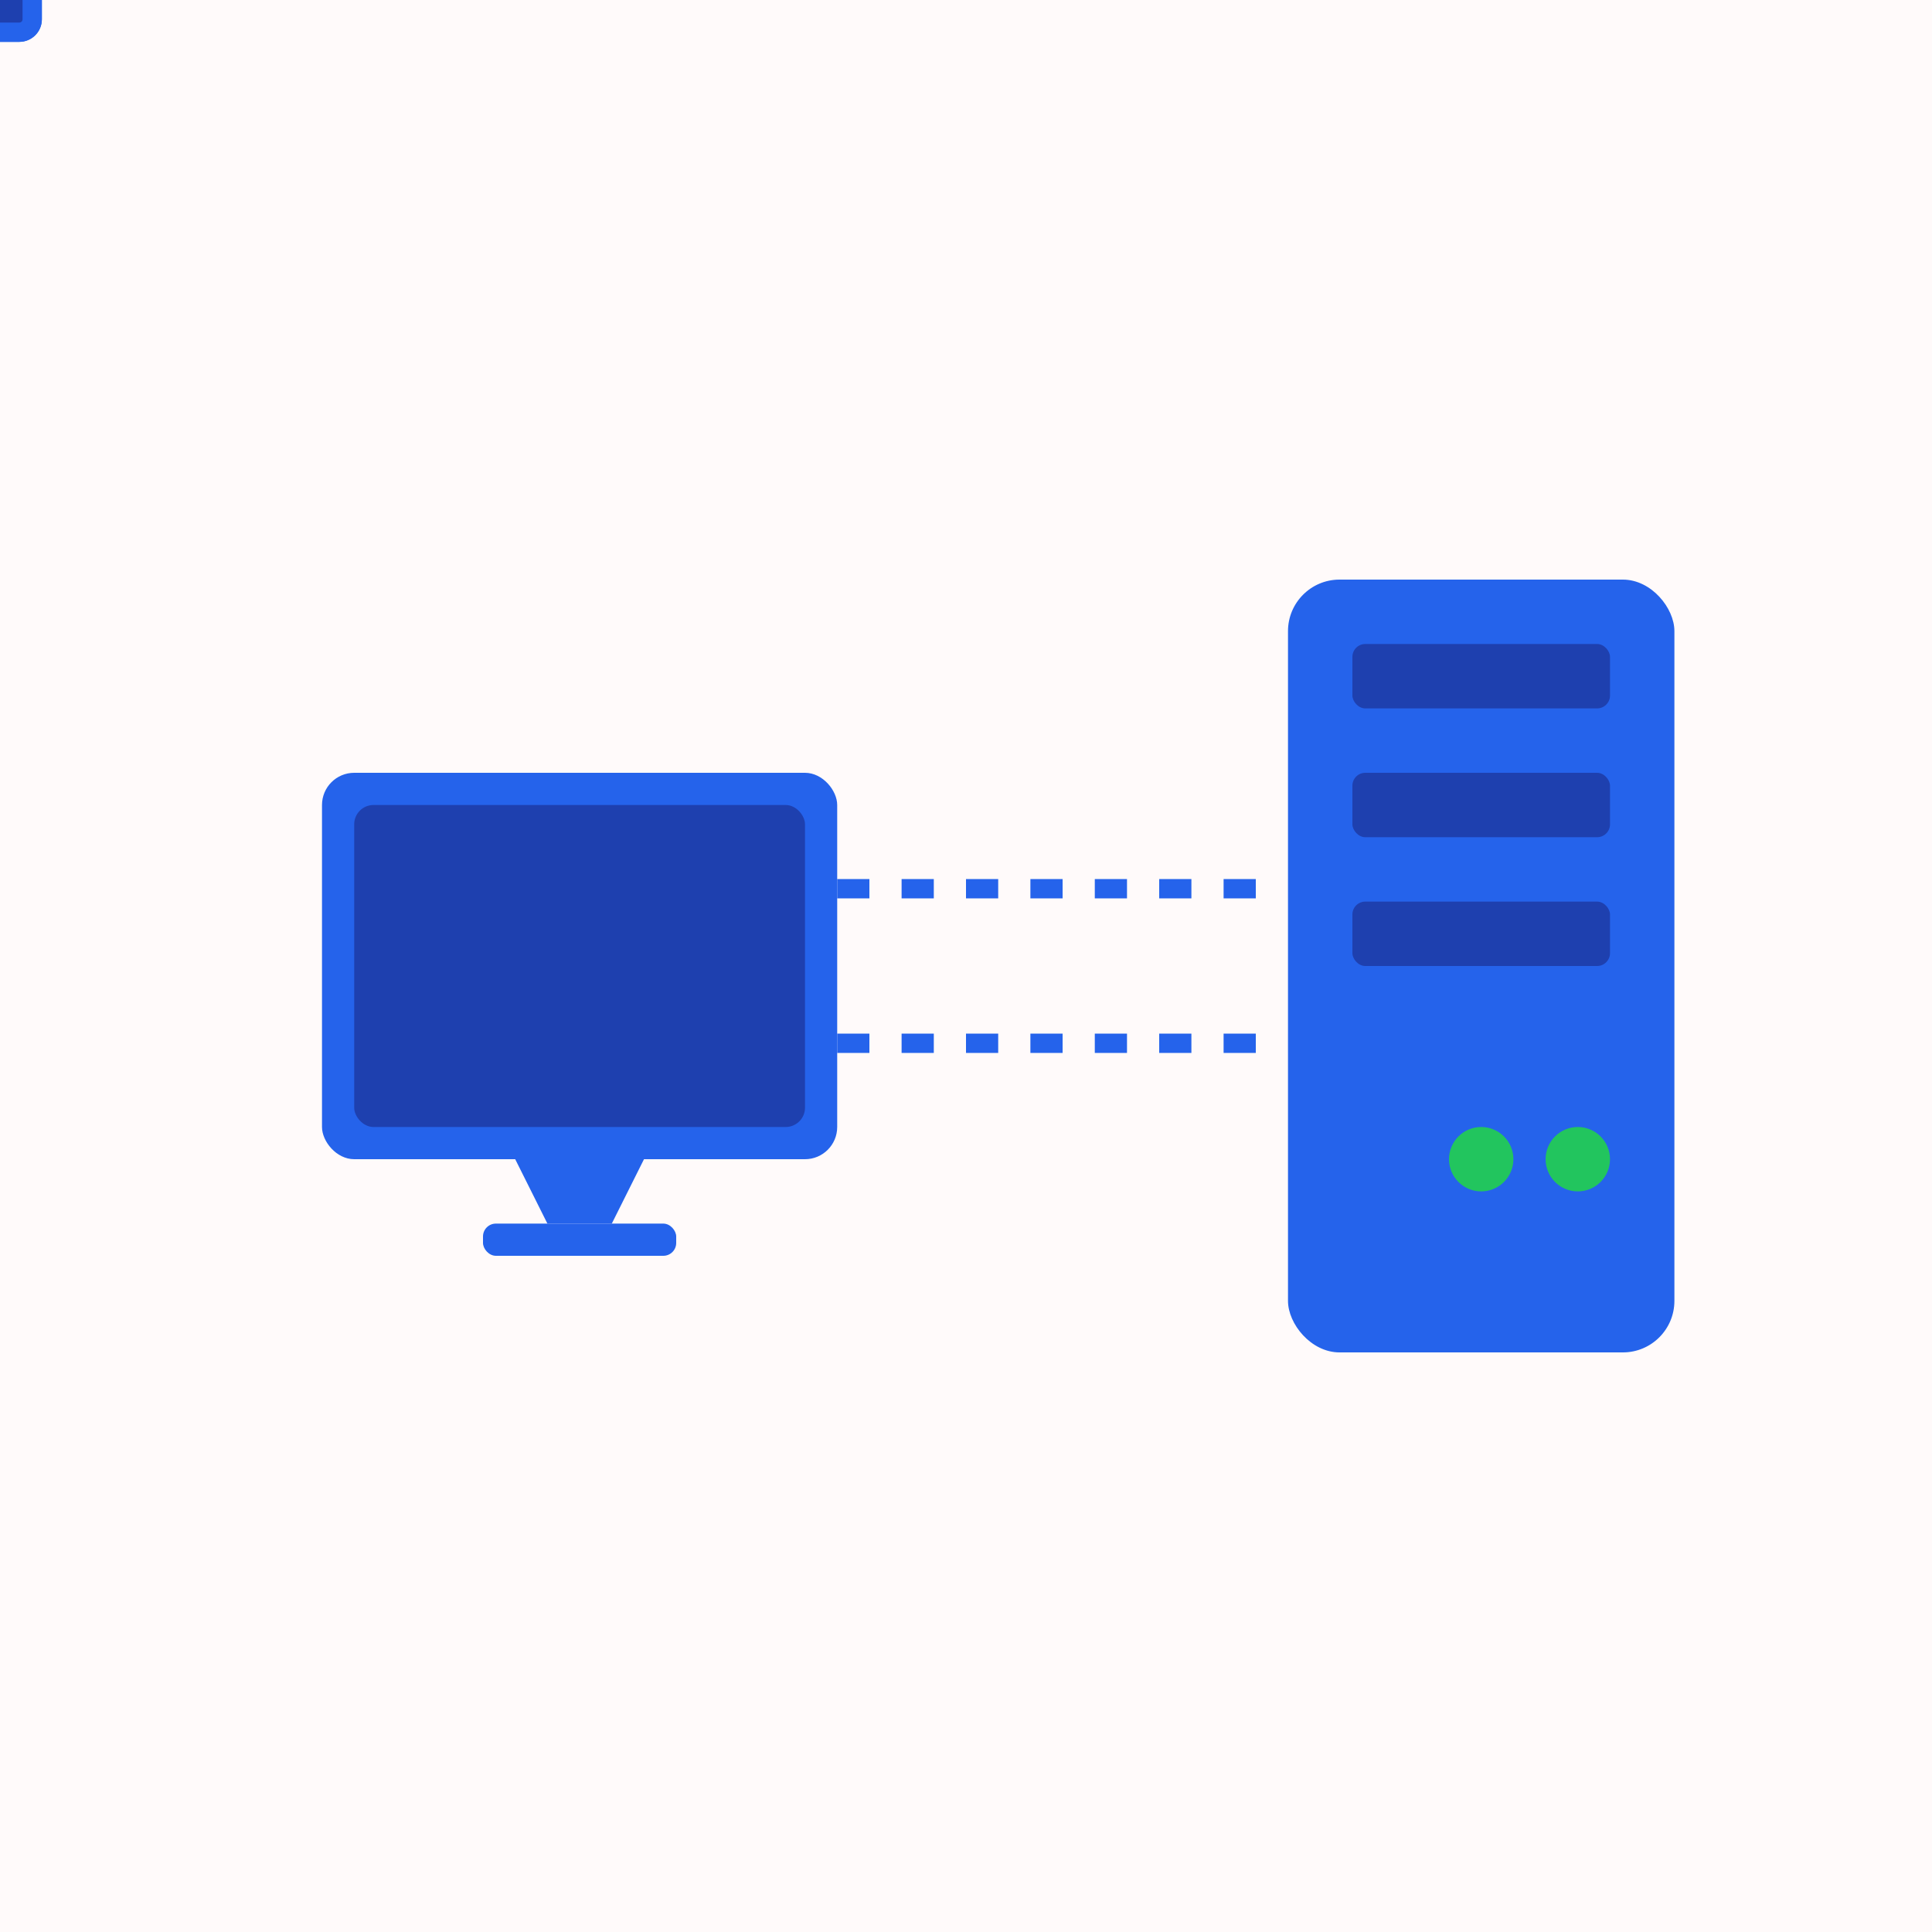 <?xml version="1.0" encoding="UTF-8"?>
<svg width="400" height="400" viewBox="10 10 300 300" fill="none" xmlns="http://www.w3.org/2000/svg">
    <rect x="10" y="10" width="300" height="300" fill="#333333" stroke="none"/>
    <!-- Background -->
    <rect width="400" height="400" fill="#fffafa" rx="20"/>
    
    <!-- Server Icon -->
    <g transform="translate(240, 160)">
        <rect x="-30" y="-60" width="60" height="120" fill="#2563eb" rx="8"/>
        <rect x="-20" y="-50" width="40" height="10" fill="#1e40af" rx="2"/>
        <rect x="-20" y="-30" width="40" height="10" fill="#1e40af" rx="2"/>
        <rect x="-20" y="-10" width="40" height="10" fill="#1e40af" rx="2"/>
        <!-- Server Status Lights -->
        <circle cx="0" cy="30" r="5" fill="#22c55e"/>
        <circle cx="15" cy="30" r="5" fill="#22c55e"/>
    </g>
    
    <!-- Client Computer -->
    <g transform="translate(100, 160)">
        <!-- Monitor -->
        <rect x="-40" y="-30" width="80" height="60" fill="#2563eb" rx="5"/>
        <rect x="-35" y="-25" width="70" height="50" fill="#1e40af" rx="3"/>
        <!-- Stand -->
        <path d="M-10 30 L10 30 L5 40 L-5 40 Z" fill="#2563eb"/>
        <rect x="-15" y="40" width="30" height="5" fill="#2563eb" rx="2"/>
    </g>
    
    <!-- Connection Lines and Data Transfer Animation -->
    <g stroke="#2563eb" stroke-width="3">
        <!-- Main Connection Line -->
        <line x1="140" y1="148" x2="210" y2="148" stroke-dasharray="5,5"/>
        <line x1="140" y1="172" x2="210" y2="172" stroke-dasharray="5,5"/>
        
        <!-- Animated Data Packets -->
        <g>
            <!-- Upload Animation -->
            <rect width="15" height="15" fill="#2563eb" rx="2">
                <animateMotion
                    path="M140,140 L210,140"
                    dur="2s"
                    repeatCount="indefinite"/>
            </rect>
            <!-- Download Animation -->
            <rect width="15" height="15" fill="#1e40af" rx="2">
                <animateMotion
                    path="M210,165 L140,165"
                    dur="2s"
                    repeatCount="indefinite"/>
            </rect>
        </g>
    </g>
</svg> 